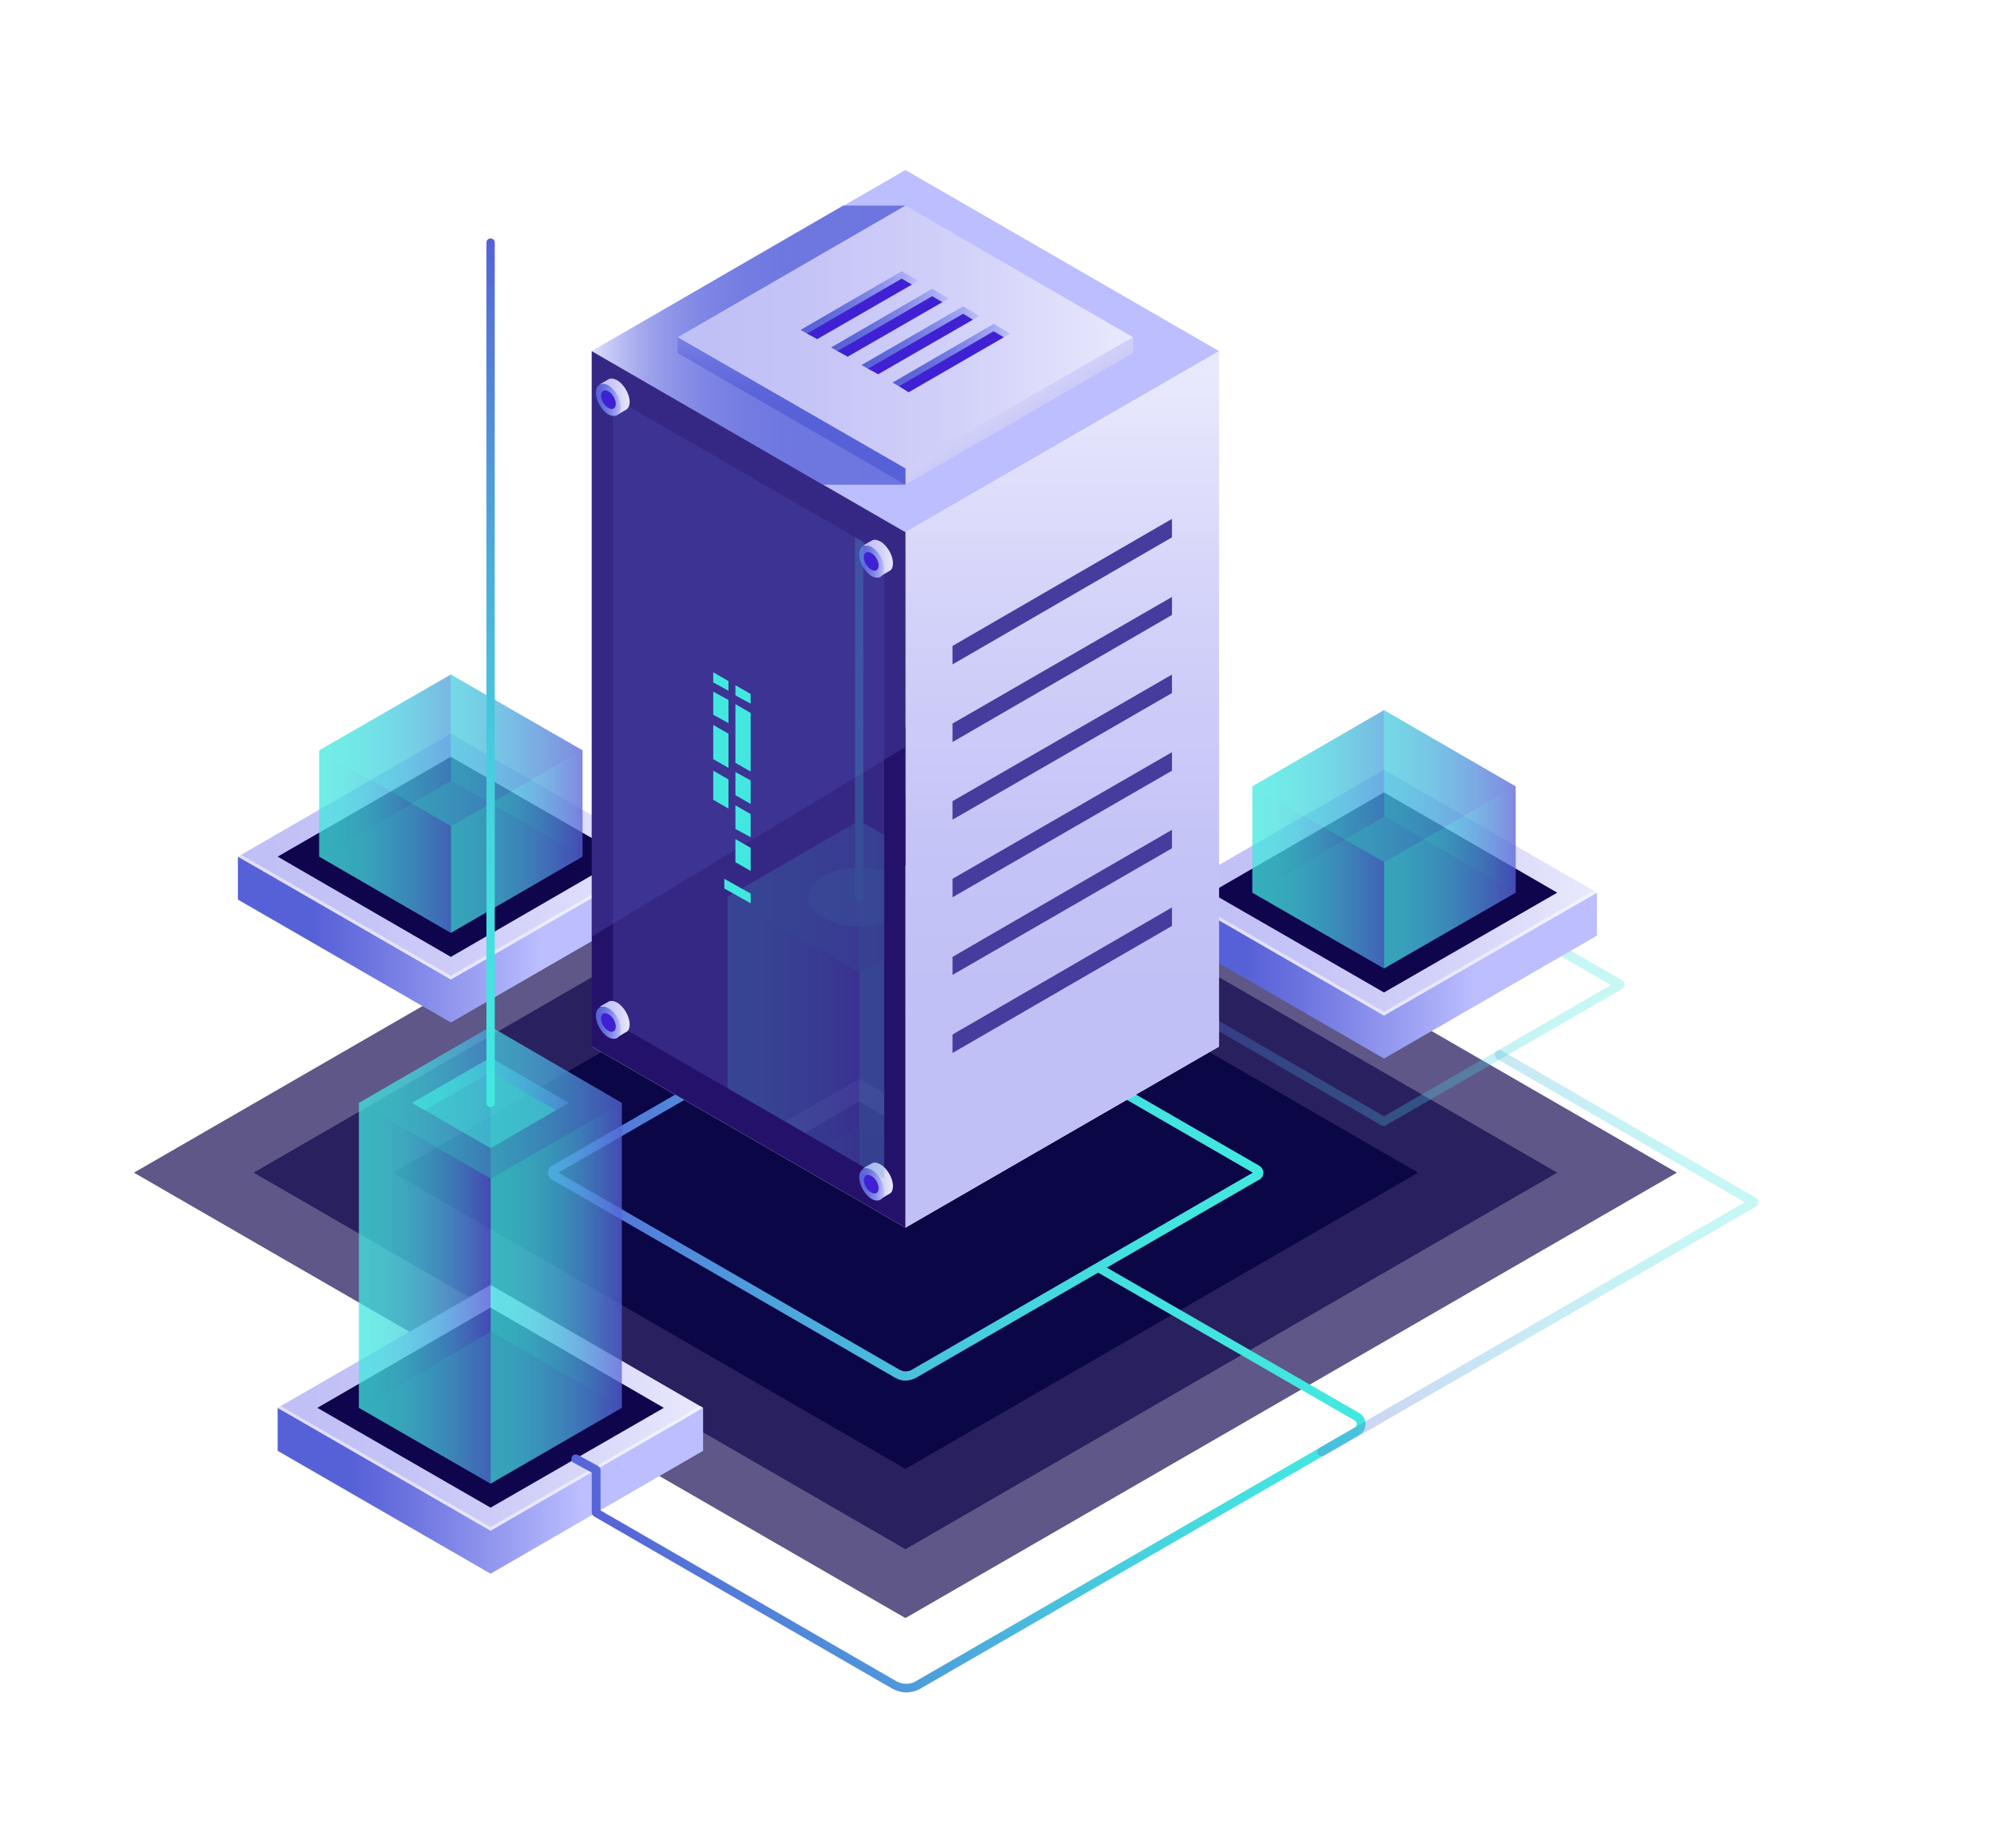 <?xml version="1.0" encoding="utf-8"?>
<!-- Generator: Adobe Illustrator 21.0.0, SVG Export Plug-In . SVG Version: 6.00 Build 0)  -->
<svg version="1.1" id="_x2014_лой_x5F_1" xmlns="http://www.w3.org/2000/svg" xmlns:xlink="http://www.w3.org/1999/xlink"
	 x="0px" y="0px" viewBox="0 0 432.3 400" style="enable-background:new 0 0 432.3 400;" xml:space="preserve">
<style type="text/css">
	.st0{display:none;fill:url(#SVGID_1_);}
	.st1{opacity:0.67;}
	.st2{fill:#0F054C;}
	.st3{opacity:0.9;}
	.st4{fill:#080344;}
	.st5{opacity:0.3;fill:url(#SVGID_2_);}
	.st6{fill:url(#SVGID_3_);}
	.st7{fill:url(#SVGID_4_);}
	.st8{opacity:0.5;fill:#FFFFFF;}
	.st9{opacity:0.5;fill:url(#SVGID_5_);}
	.st10{opacity:0.5;fill:url(#SVGID_6_);}
	.st11{opacity:0.5;fill:url(#SVGID_7_);}
	.st12{opacity:0.5;fill:url(#SVGID_8_);}
	.st13{opacity:0.5;fill:url(#SVGID_9_);}
	.st14{opacity:0.5;fill:url(#SVGID_10_);}
	.st15{fill:url(#SVGID_11_);}
	.st16{fill:url(#SVGID_12_);}
	.st17{opacity:0.5;fill:url(#SVGID_13_);}
	.st18{opacity:0.5;fill:url(#SVGID_14_);}
	.st19{opacity:0.5;fill:url(#SVGID_15_);}
	.st20{opacity:0.5;fill:url(#SVGID_16_);}
	.st21{opacity:0.5;fill:url(#SVGID_17_);}
	.st22{opacity:0.5;fill:url(#SVGID_18_);}
	.st23{fill:#BCBEFF;}
	.st24{fill:url(#SVGID_19_);}
	.st25{fill:#FFFFFF;}
	.st26{fill:url(#SVGID_20_);}
	.st27{fill:#24126A;}
	.st28{opacity:0.51;}
	.st29{fill:#453C9E;}
	.st30{filter:url(#Adobe_OpacityMaskFilter);}
	.st31{filter:url(#Adobe_OpacityMaskFilter_1_);}
	.st32{mask:url(#SVGID_21_);fill:url(#SVGID_22_);}
	.st33{opacity:0.78;fill:url(#SVGID_23_);}
	.st34{fill:url(#SVGID_24_);}
	.st35{fill:url(#SVGID_25_);}
	.st36{fill:url(#SVGID_26_);}
	.st37{fill:#3F21D3;}
	.st38{fill:url(#SVGID_27_);}
	.st39{fill:url(#SVGID_28_);}
	.st40{fill:url(#SVGID_29_);}
	.st41{fill:url(#SVGID_30_);}
	.st42{fill:url(#SVGID_31_);}
	.st43{fill:url(#SVGID_32_);}
	.st44{fill:url(#SVGID_33_);}
	.st45{fill:url(#SVGID_34_);}
	.st46{fill:url(#SVGID_35_);}
	.st47{fill:url(#SVGID_36_);}
	.st48{fill:url(#SVGID_37_);}
	.st49{fill:url(#SVGID_38_);}
	.st50{opacity:0.2;}
	.st51{clip-path:url(#SVGID_40_);}
	.st52{fill:url(#SVGID_41_);}
	.st53{fill:url(#SVGID_42_);}
	.st54{opacity:0.5;fill:url(#SVGID_43_);}
	.st55{opacity:0.5;fill:url(#SVGID_44_);}
	.st56{opacity:0.5;fill:url(#SVGID_45_);}
	.st57{opacity:0.5;fill:url(#SVGID_46_);}
	.st58{opacity:0.5;fill:url(#SVGID_47_);}
	.st59{opacity:0.5;fill:url(#SVGID_48_);}
	.st60{opacity:0.5;fill:url(#SVGID_49_);}
	.st61{filter:url(#Adobe_OpacityMaskFilter_2_);}
	.st62{filter:url(#Adobe_OpacityMaskFilter_3_);}
	.st63{mask:url(#SVGID_50_);fill:url(#SVGID_51_);}
	.st64{fill:url(#SVGID_52_);}
	.st65{fill:url(#SVGID_53_);}
	.st66{fill:url(#SVGID_54_);}
	.st67{opacity:0.5;fill:url(#SVGID_55_);}
	.st68{opacity:0.5;fill:url(#SVGID_56_);}
	.st69{opacity:0.5;fill:url(#SVGID_57_);}
	.st70{opacity:0.5;fill:url(#SVGID_58_);}
	.st71{opacity:0.5;fill:url(#SVGID_59_);}
	.st72{opacity:0.5;fill:url(#SVGID_60_);}
	.st73{opacity:0.5;fill:url(#SVGID_61_);}
	.st74{opacity:0.5;fill:url(#SVGID_62_);}
	.st75{filter:url(#Adobe_OpacityMaskFilter_4_);}
	.st76{filter:url(#Adobe_OpacityMaskFilter_5_);}
	.st77{mask:url(#SVGID_63_);fill:url(#SVGID_64_);}
	.st78{fill:url(#SVGID_65_);}
	.st79{fill:url(#SVGID_66_);}
	.st80{fill:#42E8E0;}
	.st81{opacity:0.3;fill:url(#SVGID_67_);}
</style>
<radialGradient id="SVGID_1_" cx="141.089" cy="136.003" r="256.788" fx="-101.073" fy="50.576" gradientUnits="userSpaceOnUse">
	<stop  offset="0" style="stop-color:#2B237C"/>
	<stop  offset="1" style="stop-color:#180D5B"/>
</radialGradient>
<rect x="0.1" y="0" class="st0" width="599.9" height="400"/>
<g class="st1">
	<polygon class="st2" points="196,350.2 29,253.8 196,157.4 363,253.8 	"/>
</g>
<g class="st1">
	<polygon class="st2" points="196,335.3 54.9,253.8 196,172.3 337.1,253.8 	"/>
</g>
<g class="st3">
	<polygon class="st4" points="196,317.9 85,253.8 196,189.7 307,253.8 	"/>
</g>
<g>
	<linearGradient id="SVGID_2_" gradientUnits="userSpaceOnUse" x1="247.454" y1="213.174" x2="351.74" y2="213.174">
		<stop  offset="0" style="stop-color:#5761D7"/>
		<stop  offset="7.257640e-02" style="stop-color:#5472D8"/>
		<stop  offset="0.279" style="stop-color:#4E9CDB"/>
		<stop  offset="0.48" style="stop-color:#49BDDD"/>
		<stop  offset="0.671" style="stop-color:#45D5DF"/>
		<stop  offset="0.849" style="stop-color:#43E3E0"/>
		<stop  offset="1" style="stop-color:#42E8E0"/>
	</linearGradient>
	<path class="st5" d="M299.6,243.7c-0.2,0-0.3,0-0.5-0.1L248,214c-0.3-0.2-0.5-0.5-0.5-0.9c0-0.4,0.2-0.7,0.5-0.9l51.1-29.5
		c0.3-0.2,0.7-0.2,1,0l51.1,29.5c0.3,0.2,0.5,0.5,0.5,0.9c0,0.4-0.2,0.7-0.5,0.9l-51.1,29.5C299.9,243.7,299.8,243.7,299.6,243.7z
		 M250.5,213.2l49.1,28.4l49.1-28.4l-49.1-28.4L250.5,213.2z"/>
	<linearGradient id="SVGID_3_" gradientUnits="userSpaceOnUse" x1="253.523" y1="211.124" x2="319.185" y2="211.124">
		<stop  offset="0.247" style="stop-color:#5761D7"/>
		<stop  offset="0.436" style="stop-color:#6C74DF"/>
		<stop  offset="0.825" style="stop-color:#A2A6F5"/>
		<stop  offset="1" style="stop-color:#BCBEFF"/>
	</linearGradient>
	<polygon class="st6" points="345.7,202.5 345.7,193.2 299.6,218.6 253.5,193.2 253.5,202.5 299.6,229.1 	"/>
	<linearGradient id="SVGID_4_" gradientUnits="userSpaceOnUse" x1="253.523" y1="193.174" x2="345.671" y2="193.174">
		<stop  offset="0" style="stop-color:#C0BFF6"/>
		<stop  offset="0.294" style="stop-color:#C5C4F7"/>
		<stop  offset="0.64" style="stop-color:#D3D2F9"/>
		<stop  offset="1" style="stop-color:#E9E9FD"/>
	</linearGradient>
	<polygon class="st7" points="299.6,219.8 253.5,193.2 299.6,166.6 345.7,193.2 	"/>
	<polygon class="st8" points="299.6,219 254.2,192.8 253.5,193.2 299.6,219.8 345.7,193.2 345,192.8 	"/>
	<polygon class="st2" points="299.6,214.8 262.1,193.2 299.6,171.5 337.1,193.2 	"/>
	<g>
		<linearGradient id="SVGID_5_" gradientUnits="userSpaceOnUse" x1="271.113" y1="193.175" x2="328.081" y2="193.175">
			<stop  offset="0" style="stop-color:#42E8E0"/>
			<stop  offset="0.151" style="stop-color:#43E3E0"/>
			<stop  offset="0.329" style="stop-color:#45D5DF"/>
			<stop  offset="0.52" style="stop-color:#49BDDD"/>
			<stop  offset="0.721" style="stop-color:#4E9CDB"/>
			<stop  offset="0.927" style="stop-color:#5472D8"/>
			<stop  offset="1" style="stop-color:#5761D7"/>
		</linearGradient>
		<polygon class="st9" points="299.6,209.6 271.1,193.2 299.6,176.7 328.1,193.2 		"/>
		<g>
			<linearGradient id="SVGID_6_" gradientUnits="userSpaceOnUse" x1="299.597" y1="173.449" x2="328.081" y2="173.449">
				<stop  offset="0" style="stop-color:#42E8E0"/>
				<stop  offset="0.151" style="stop-color:#43E3E0"/>
				<stop  offset="0.329" style="stop-color:#45D5DF"/>
				<stop  offset="0.52" style="stop-color:#49BDDD"/>
				<stop  offset="0.721" style="stop-color:#4E9CDB"/>
				<stop  offset="0.927" style="stop-color:#5472D8"/>
				<stop  offset="1" style="stop-color:#5761D7"/>
			</linearGradient>
			<polygon class="st10" points="299.6,153.7 328.1,170.2 328.1,193.2 299.6,176.7 			"/>
			<linearGradient id="SVGID_7_" gradientUnits="userSpaceOnUse" x1="271.113" y1="173.449" x2="299.598" y2="173.449">
				<stop  offset="0" style="stop-color:#42E8E0"/>
				<stop  offset="0.151" style="stop-color:#43E3E0"/>
				<stop  offset="0.329" style="stop-color:#45D5DF"/>
				<stop  offset="0.52" style="stop-color:#49BDDD"/>
				<stop  offset="0.721" style="stop-color:#4E9CDB"/>
				<stop  offset="0.927" style="stop-color:#5472D8"/>
				<stop  offset="1" style="stop-color:#5761D7"/>
			</linearGradient>
			<polygon class="st11" points="299.6,176.7 271.1,193.2 271.1,170.2 299.6,153.7 			"/>
			<linearGradient id="SVGID_8_" gradientUnits="userSpaceOnUse" x1="271.113" y1="170.168" x2="328.081" y2="170.168">
				<stop  offset="0" style="stop-color:#42E8E0"/>
				<stop  offset="0.151" style="stop-color:#43E3E0"/>
				<stop  offset="0.329" style="stop-color:#45D5DF"/>
				<stop  offset="0.52" style="stop-color:#49BDDD"/>
				<stop  offset="0.721" style="stop-color:#4E9CDB"/>
				<stop  offset="0.927" style="stop-color:#5472D8"/>
				<stop  offset="1" style="stop-color:#5761D7"/>
			</linearGradient>
			<polygon class="st12" points="299.6,186.6 271.1,170.2 299.6,153.7 328.1,170.2 			"/>
			<linearGradient id="SVGID_9_" gradientUnits="userSpaceOnUse" x1="299.598" y1="189.894" x2="328.081" y2="189.894">
				<stop  offset="0" style="stop-color:#42E8E0"/>
				<stop  offset="0.151" style="stop-color:#43E3E0"/>
				<stop  offset="0.329" style="stop-color:#45D5DF"/>
				<stop  offset="0.52" style="stop-color:#49BDDD"/>
				<stop  offset="0.721" style="stop-color:#4E9CDB"/>
				<stop  offset="0.927" style="stop-color:#5472D8"/>
				<stop  offset="1" style="stop-color:#5761D7"/>
			</linearGradient>
			<polygon class="st13" points="299.6,186.6 299.6,209.6 328.1,193.2 328.1,170.2 			"/>
		</g>
		<linearGradient id="SVGID_10_" gradientUnits="userSpaceOnUse" x1="271.113" y1="189.894" x2="299.598" y2="189.894">
			<stop  offset="0" style="stop-color:#42E8E0"/>
			<stop  offset="0.151" style="stop-color:#43E3E0"/>
			<stop  offset="0.329" style="stop-color:#45D5DF"/>
			<stop  offset="0.52" style="stop-color:#49BDDD"/>
			<stop  offset="0.721" style="stop-color:#4E9CDB"/>
			<stop  offset="0.927" style="stop-color:#5472D8"/>
			<stop  offset="1" style="stop-color:#5761D7"/>
		</linearGradient>
		<polygon class="st14" points="271.1,170.2 271.1,193.2 299.6,209.6 299.6,186.6 		"/>
	</g>
</g>
<g>
	<linearGradient id="SVGID_11_" gradientUnits="userSpaceOnUse" x1="51.506" y1="203.357" x2="117.168" y2="203.357">
		<stop  offset="0.247" style="stop-color:#5761D7"/>
		<stop  offset="0.436" style="stop-color:#6C74DF"/>
		<stop  offset="0.825" style="stop-color:#A2A6F5"/>
		<stop  offset="1" style="stop-color:#BCBEFF"/>
	</linearGradient>
	<polygon class="st15" points="143.7,194.7 143.7,185.4 97.6,210.8 51.5,185.4 51.5,194.7 97.6,221.3 	"/>
	<linearGradient id="SVGID_12_" gradientUnits="userSpaceOnUse" x1="51.506" y1="185.408" x2="143.654" y2="185.408">
		<stop  offset="0" style="stop-color:#C0BFF6"/>
		<stop  offset="0.294" style="stop-color:#C5C4F7"/>
		<stop  offset="0.64" style="stop-color:#D3D2F9"/>
		<stop  offset="1" style="stop-color:#E9E9FD"/>
	</linearGradient>
	<polygon class="st16" points="97.6,212 51.5,185.4 97.6,158.8 143.7,185.4 	"/>
	<polygon class="st8" points="97.6,211.2 52.2,185 51.5,185.4 97.6,212 143.7,185.4 143,185 	"/>
	<polygon class="st2" points="97.6,207.1 60.1,185.4 97.6,163.8 135.1,185.4 	"/>
	<g>
		<linearGradient id="SVGID_13_" gradientUnits="userSpaceOnUse" x1="69.097" y1="185.408" x2="126.064" y2="185.408">
			<stop  offset="0" style="stop-color:#42E8E0"/>
			<stop  offset="0.151" style="stop-color:#43E3E0"/>
			<stop  offset="0.329" style="stop-color:#45D5DF"/>
			<stop  offset="0.52" style="stop-color:#49BDDD"/>
			<stop  offset="0.721" style="stop-color:#4E9CDB"/>
			<stop  offset="0.927" style="stop-color:#5472D8"/>
			<stop  offset="1" style="stop-color:#5761D7"/>
		</linearGradient>
		<polygon class="st17" points="97.6,201.9 69.1,185.4 97.6,169 126.1,185.4 		"/>
		<g>
			<linearGradient id="SVGID_14_" gradientUnits="userSpaceOnUse" x1="97.58" y1="165.683" x2="126.064" y2="165.683">
				<stop  offset="0" style="stop-color:#42E8E0"/>
				<stop  offset="0.151" style="stop-color:#43E3E0"/>
				<stop  offset="0.329" style="stop-color:#45D5DF"/>
				<stop  offset="0.52" style="stop-color:#49BDDD"/>
				<stop  offset="0.721" style="stop-color:#4E9CDB"/>
				<stop  offset="0.927" style="stop-color:#5472D8"/>
				<stop  offset="1" style="stop-color:#5761D7"/>
			</linearGradient>
			<polygon class="st18" points="97.6,146 126.1,162.4 126.1,185.4 97.6,169 			"/>
			<linearGradient id="SVGID_15_" gradientUnits="userSpaceOnUse" x1="69.097" y1="165.682" x2="97.581" y2="165.682">
				<stop  offset="0" style="stop-color:#42E8E0"/>
				<stop  offset="0.151" style="stop-color:#43E3E0"/>
				<stop  offset="0.329" style="stop-color:#45D5DF"/>
				<stop  offset="0.52" style="stop-color:#49BDDD"/>
				<stop  offset="0.721" style="stop-color:#4E9CDB"/>
				<stop  offset="0.927" style="stop-color:#5472D8"/>
				<stop  offset="1" style="stop-color:#5761D7"/>
			</linearGradient>
			<polygon class="st19" points="97.6,169 69.1,185.4 69.1,162.4 97.6,146 			"/>
			<linearGradient id="SVGID_16_" gradientUnits="userSpaceOnUse" x1="69.097" y1="162.402" x2="126.064" y2="162.402">
				<stop  offset="0" style="stop-color:#42E8E0"/>
				<stop  offset="0.151" style="stop-color:#43E3E0"/>
				<stop  offset="0.329" style="stop-color:#45D5DF"/>
				<stop  offset="0.52" style="stop-color:#49BDDD"/>
				<stop  offset="0.721" style="stop-color:#4E9CDB"/>
				<stop  offset="0.927" style="stop-color:#5472D8"/>
				<stop  offset="1" style="stop-color:#5761D7"/>
			</linearGradient>
			<polygon class="st20" points="97.6,178.8 69.1,162.4 97.6,146 126.1,162.4 			"/>
			<linearGradient id="SVGID_17_" gradientUnits="userSpaceOnUse" x1="97.581" y1="182.128" x2="126.064" y2="182.128">
				<stop  offset="0" style="stop-color:#42E8E0"/>
				<stop  offset="0.151" style="stop-color:#43E3E0"/>
				<stop  offset="0.329" style="stop-color:#45D5DF"/>
				<stop  offset="0.52" style="stop-color:#49BDDD"/>
				<stop  offset="0.721" style="stop-color:#4E9CDB"/>
				<stop  offset="0.927" style="stop-color:#5472D8"/>
				<stop  offset="1" style="stop-color:#5761D7"/>
			</linearGradient>
			<polygon class="st21" points="97.6,178.8 97.6,201.9 126.1,185.4 126.1,162.4 			"/>
		</g>
		<linearGradient id="SVGID_18_" gradientUnits="userSpaceOnUse" x1="69.097" y1="182.127" x2="97.581" y2="182.127">
			<stop  offset="0" style="stop-color:#42E8E0"/>
			<stop  offset="0.151" style="stop-color:#43E3E0"/>
			<stop  offset="0.329" style="stop-color:#45D5DF"/>
			<stop  offset="0.52" style="stop-color:#49BDDD"/>
			<stop  offset="0.721" style="stop-color:#4E9CDB"/>
			<stop  offset="0.927" style="stop-color:#5472D8"/>
			<stop  offset="1" style="stop-color:#5761D7"/>
		</linearGradient>
		<polygon class="st22" points="69.1,162.4 69.1,185.4 97.6,201.9 97.6,178.8 		"/>
	</g>
</g>
<g>
	<polygon class="st23" points="196,115.2 128.1,76 196,36.8 263.9,76 	"/>
	<linearGradient id="SVGID_19_" gradientUnits="userSpaceOnUse" x1="118.595" y1="253.821" x2="273.361" y2="253.821">
		<stop  offset="0" style="stop-color:#5761D7"/>
		<stop  offset="7.257640e-02" style="stop-color:#5472D8"/>
		<stop  offset="0.279" style="stop-color:#4E9CDB"/>
		<stop  offset="0.48" style="stop-color:#49BDDD"/>
		<stop  offset="0.671" style="stop-color:#45D5DF"/>
		<stop  offset="0.849" style="stop-color:#43E3E0"/>
		<stop  offset="1" style="stop-color:#42E8E0"/>
	</linearGradient>
	<path class="st24" d="M196,298.8c-0.8,0-1.5-0.2-2.2-0.6l-74.3-42.9c-0.5-0.3-0.9-0.9-0.9-1.5c0-0.6,0.3-1.2,0.9-1.5l74.3-42.9
		c1.3-0.8,3.1-0.8,4.5,0l74.3,42.9c0.5,0.3,0.9,0.9,0.9,1.5c0,0.6-0.3,1.2-0.9,1.5l-74.3,42.9C197.5,298.6,196.8,298.8,196,298.8z
		 M120.9,253.8l73.9,42.7c0.8,0.4,1.7,0.4,2.5,0l73.9-42.7l-73.9-42.7c-0.7-0.4-1.7-0.4-2.5,0L120.9,253.8z"/>
	<polygon class="st25" points="196,265.7 128.1,226.5 196,187.3 263.9,226.5 	"/>
	<linearGradient id="SVGID_20_" gradientUnits="userSpaceOnUse" x1="229.934" y1="223.309" x2="229.934" y2="79.993">
		<stop  offset="0" style="stop-color:#C0BFF6"/>
		<stop  offset="0.294" style="stop-color:#C5C4F7"/>
		<stop  offset="0.64" style="stop-color:#D3D2F9"/>
		<stop  offset="1" style="stop-color:#E9E9FD"/>
	</linearGradient>
	<polygon class="st26" points="263.9,76 263.9,226.5 196,265.7 196,115.2 	"/>
	<polygon class="st27" points="128.1,76 128.1,226.5 196,265.7 196,115.2 	"/>
	<g class="st28">
		<polygon class="st29" points="132.7,86 132.7,221.2 191.4,255.1 191.4,119.9 		"/>
	</g>
	<polygon class="st29" points="253.7,112.3 253.7,116.3 206.2,143.8 206.2,139.8 	"/>
	<polygon class="st29" points="253.7,129.2 253.7,133.1 206.2,160.6 206.2,156.6 	"/>
	<polygon class="st29" points="253.7,146 253.7,150 206.2,177.4 206.2,173.4 	"/>
	<polygon class="st29" points="253.7,162.8 253.7,166.8 206.2,194.2 206.2,190.2 	"/>
	<polygon class="st29" points="253.7,179.6 253.7,183.6 206.2,211 206.2,207.1 	"/>
	<polygon class="st29" points="253.7,196.4 253.7,200.4 206.2,227.9 206.2,223.9 	"/>
	<defs>
		<filter id="Adobe_OpacityMaskFilter" filterUnits="userSpaceOnUse" x="128.1" y="44.5" width="67.9" height="60.4">
			<feFlood  style="flood-color:white;flood-opacity:1" result="back"/>
			<feBlend  in="SourceGraphic" in2="back" mode="normal"/>
		</filter>
	</defs>
	<mask maskUnits="userSpaceOnUse" x="128.1" y="44.5" width="67.9" height="60.4" id="SVGID_21_">
		<g class="st30">
			<defs>
				<filter id="Adobe_OpacityMaskFilter_1_" filterUnits="userSpaceOnUse" x="128.1" y="44.5" width="67.9" height="60.4">
					<feFlood  style="flood-color:white;flood-opacity:1" result="back"/>
					<feBlend  in="SourceGraphic" in2="back" mode="normal"/>
				</filter>
			</defs>
			<mask maskUnits="userSpaceOnUse" x="128.1" y="44.5" width="67.9" height="60.4" id="SVGID_21_">
				<g class="st31">
				</g>
			</mask>
			<linearGradient id="SVGID_22_" gradientUnits="userSpaceOnUse" x1="128.065" y1="74.695" x2="195.978" y2="74.695">
				<stop  offset="0" style="stop-color:#000000"/>
				<stop  offset="4.693538e-02" style="stop-color:#2F2F2F"/>
				<stop  offset="9.814870e-02" style="stop-color:#5A5A5A"/>
				<stop  offset="0.155" style="stop-color:#828282"/>
				<stop  offset="0.216" style="stop-color:#A4A4A4"/>
				<stop  offset="0.283" style="stop-color:#C0C0C0"/>
				<stop  offset="0.357" style="stop-color:#D7D7D7"/>
				<stop  offset="0.442" style="stop-color:#E9E9E9"/>
				<stop  offset="0.544" style="stop-color:#F6F6F6"/>
				<stop  offset="0.681" style="stop-color:#FDFDFD"/>
				<stop  offset="1" style="stop-color:#FFFFFF"/>
			</linearGradient>
			<polygon class="st32" points="196,104.9 178.1,104.9 128.1,76 182.5,44.5 196,44.5 			"/>
		</g>
	</mask>
	<linearGradient id="SVGID_23_" gradientUnits="userSpaceOnUse" x1="128.065" y1="74.695" x2="195.978" y2="74.695">
		<stop  offset="0" style="stop-color:#E9E9FD"/>
		<stop  offset="3.739363e-02" style="stop-color:#D3D5F7"/>
		<stop  offset="0.106" style="stop-color:#B2B6EF"/>
		<stop  offset="0.182" style="stop-color:#969BE7"/>
		<stop  offset="0.266" style="stop-color:#7F86E1"/>
		<stop  offset="0.363" style="stop-color:#6D75DD"/>
		<stop  offset="0.48" style="stop-color:#606AD9"/>
		<stop  offset="0.636" style="stop-color:#5963D8"/>
		<stop  offset="1" style="stop-color:#5761D7"/>
	</linearGradient>
	<polygon class="st33" points="196,104.9 178.1,104.9 128.1,76 182.5,44.5 196,44.5 	"/>
	<g>
		<linearGradient id="SVGID_24_" gradientUnits="userSpaceOnUse" x1="146.702" y1="72.965" x2="245.254" y2="72.965">
			<stop  offset="0" style="stop-color:#C0BFF6"/>
			<stop  offset="0.294" style="stop-color:#C5C4F7"/>
			<stop  offset="0.64" style="stop-color:#D3D2F9"/>
			<stop  offset="1" style="stop-color:#E9E9FD"/>
		</linearGradient>
		<polygon class="st34" points="196,101.4 146.7,73 196,44.5 245.3,73 		"/>
		<linearGradient id="SVGID_25_" gradientUnits="userSpaceOnUse" x1="226.976" y1="100.025" x2="214.996" y2="79.107">
			<stop  offset="0" style="stop-color:#C0BFF6"/>
			<stop  offset="0.294" style="stop-color:#C5C4F7"/>
			<stop  offset="0.64" style="stop-color:#D3D2F9"/>
			<stop  offset="1" style="stop-color:#E9E9FD"/>
		</linearGradient>
		<polygon class="st35" points="245.3,73 245.3,76.4 196,104.9 196,101.4 		"/>
		<linearGradient id="SVGID_26_" gradientUnits="userSpaceOnUse" x1="171.34" y1="90.1" x2="171.34" y2="58.19">
			<stop  offset="0" style="stop-color:#5761D7"/>
			<stop  offset="0.178" style="stop-color:#5C66D9"/>
			<stop  offset="0.388" style="stop-color:#6A73DF"/>
			<stop  offset="0.613" style="stop-color:#8289E8"/>
			<stop  offset="0.849" style="stop-color:#A3A7F5"/>
			<stop  offset="1" style="stop-color:#BCBEFF"/>
		</linearGradient>
		<polygon class="st36" points="146.7,73 146.7,76.4 196,104.9 196,101.4 		"/>
	</g>
	<g>
		<g>
			<polygon class="st37" points="176.9,73.4 174.7,72.2 174.9,71.1 195.1,59.4 197.9,60.7 197.4,61.6 			"/>
			<linearGradient id="SVGID_27_" gradientUnits="userSpaceOnUse" x1="173.282" y1="65.424" x2="198.801" y2="65.424">
				<stop  offset="0" style="stop-color:#5761D7"/>
				<stop  offset="0.178" style="stop-color:#5C66D9"/>
				<stop  offset="0.388" style="stop-color:#6A73DF"/>
				<stop  offset="0.613" style="stop-color:#8289E8"/>
				<stop  offset="0.849" style="stop-color:#A3A7F5"/>
				<stop  offset="1" style="stop-color:#BCBEFF"/>
			</linearGradient>
			<polygon class="st38" points="195.2,60.3 197.4,61.6 198.8,60.8 195.2,58.7 173.3,71.4 174.7,72.2 			"/>
		</g>
		<g>
			<polygon class="st37" points="183.5,77.2 181.3,76 181.5,74.9 201.7,63.2 204.5,64.5 204,65.4 			"/>
			<linearGradient id="SVGID_28_" gradientUnits="userSpaceOnUse" x1="179.906" y1="69.237" x2="205.425" y2="69.237">
				<stop  offset="0" style="stop-color:#5761D7"/>
				<stop  offset="0.178" style="stop-color:#5C66D9"/>
				<stop  offset="0.388" style="stop-color:#6A73DF"/>
				<stop  offset="0.613" style="stop-color:#8289E8"/>
				<stop  offset="0.849" style="stop-color:#A3A7F5"/>
				<stop  offset="1" style="stop-color:#BCBEFF"/>
			</linearGradient>
			<polygon class="st39" points="201.8,64.1 204,65.4 205.4,64.6 201.8,62.5 179.9,75.2 181.3,76 			"/>
		</g>
		<g>
			<polygon class="st37" points="190.1,81 187.9,79.8 188.1,78.8 208.4,67 211.2,68.3 210.6,69.2 			"/>
			<linearGradient id="SVGID_29_" gradientUnits="userSpaceOnUse" x1="186.53" y1="73.049" x2="212.05" y2="73.049">
				<stop  offset="0" style="stop-color:#5761D7"/>
				<stop  offset="0.178" style="stop-color:#5C66D9"/>
				<stop  offset="0.388" style="stop-color:#6A73DF"/>
				<stop  offset="0.613" style="stop-color:#8289E8"/>
				<stop  offset="0.849" style="stop-color:#A3A7F5"/>
				<stop  offset="1" style="stop-color:#BCBEFF"/>
			</linearGradient>
			<polygon class="st40" points="208.5,67.9 210.6,69.2 212,68.4 208.5,66.3 186.5,79 187.9,79.8 			"/>
		</g>
		<g>
			<polygon class="st37" points="196.7,84.9 194.6,83.6 194.7,82.6 215,70.8 217.8,72.1 217.3,73 			"/>
			<linearGradient id="SVGID_30_" gradientUnits="userSpaceOnUse" x1="193.154" y1="76.862" x2="218.674" y2="76.862">
				<stop  offset="0" style="stop-color:#5761D7"/>
				<stop  offset="0.178" style="stop-color:#5C66D9"/>
				<stop  offset="0.388" style="stop-color:#6A73DF"/>
				<stop  offset="0.613" style="stop-color:#8289E8"/>
				<stop  offset="0.849" style="stop-color:#A3A7F5"/>
				<stop  offset="1" style="stop-color:#BCBEFF"/>
			</linearGradient>
			<polygon class="st41" points="215.1,71.7 217.3,73 218.7,72.2 215.1,70.1 193.2,82.8 194.6,83.6 			"/>
		</g>
	</g>
	<g class="st28">
		<polygon class="st29" points="128.1,202.7 196,161.7 196,115.2 128.1,76 		"/>
	</g>
	<g>
		<linearGradient id="SVGID_31_" gradientUnits="userSpaceOnUse" x1="186.753" y1="120.847" x2="193.288" y2="120.847">
			<stop  offset="0" style="stop-color:#C0BFF6"/>
			<stop  offset="0.294" style="stop-color:#C5C4F7"/>
			<stop  offset="0.64" style="stop-color:#D3D2F9"/>
			<stop  offset="1" style="stop-color:#E9E9FD"/>
		</linearGradient>
		<path class="st42" d="M193.3,121.9c0-1.7-1.2-3.8-2.7-4.7c-0.8-0.4-1.4-0.5-1.9-0.2l0,0l-1.9,1.1l1.2,0c0,0.2-0.1,0.4-0.1,0.6
			c0,1.7,1.2,3.8,2.7,4.7c0.2,0.1,0.4,0.2,0.6,0.3l-0.6,1l1.9-1.1l0,0C193,123.4,193.3,122.8,193.3,121.9z"/>
		<linearGradient id="SVGID_32_" gradientUnits="userSpaceOnUse" x1="185.958" y1="121.513" x2="191.362" y2="121.513">
			<stop  offset="0" style="stop-color:#5761D7"/>
			<stop  offset="0.178" style="stop-color:#5C66D9"/>
			<stop  offset="0.388" style="stop-color:#6A73DF"/>
			<stop  offset="0.613" style="stop-color:#8289E8"/>
			<stop  offset="0.849" style="stop-color:#A3A7F5"/>
			<stop  offset="1" style="stop-color:#BCBEFF"/>
		</linearGradient>
		<path class="st43" d="M191.4,123.1c0,1.7-1.2,2.4-2.7,1.6c-1.5-0.9-2.7-3-2.7-4.7c0-1.7,1.2-2.4,2.7-1.6
			C190.2,119.3,191.4,121.3,191.4,123.1z"/>
		<path class="st37" d="M190.2,122.4c0,1-0.7,1.4-1.6,0.9c-0.9-0.5-1.6-1.7-1.6-2.7c0-1,0.7-1.4,1.6-0.9
			C189.5,120.2,190.2,121.4,190.2,122.4z"/>
	</g>
	<g>
		<linearGradient id="SVGID_33_" gradientUnits="userSpaceOnUse" x1="129.796" y1="85.851" x2="136.331" y2="85.851">
			<stop  offset="0" style="stop-color:#C0BFF6"/>
			<stop  offset="0.294" style="stop-color:#C5C4F7"/>
			<stop  offset="0.64" style="stop-color:#D3D2F9"/>
			<stop  offset="1" style="stop-color:#E9E9FD"/>
		</linearGradient>
		<path class="st44" d="M136.3,87c0-1.7-1.2-3.8-2.7-4.7c-0.8-0.4-1.4-0.5-1.9-0.2l0,0l-1.9,1.1l1.2,0c0,0.2-0.1,0.4-0.1,0.6
			c0,1.7,1.2,3.8,2.7,4.7c0.2,0.1,0.4,0.2,0.6,0.3l-0.6,1l1.9-1.1l0,0C136,88.4,136.3,87.8,136.3,87z"/>
		<linearGradient id="SVGID_34_" gradientUnits="userSpaceOnUse" x1="129.001" y1="86.517" x2="134.405" y2="86.517">
			<stop  offset="0" style="stop-color:#5761D7"/>
			<stop  offset="0.178" style="stop-color:#5C66D9"/>
			<stop  offset="0.388" style="stop-color:#6A73DF"/>
			<stop  offset="0.613" style="stop-color:#8289E8"/>
			<stop  offset="0.849" style="stop-color:#A3A7F5"/>
			<stop  offset="1" style="stop-color:#BCBEFF"/>
		</linearGradient>
		<path class="st45" d="M134.4,88.1c0,1.7-1.2,2.4-2.7,1.6c-1.5-0.9-2.7-3-2.7-4.7c0-1.7,1.2-2.4,2.7-1.6
			C133.2,84.3,134.4,86.4,134.4,88.1z"/>
		<path class="st37" d="M133.3,87.4c0,1-0.7,1.4-1.6,0.9c-0.9-0.5-1.6-1.7-1.6-2.7c0-1,0.7-1.4,1.6-0.9
			C132.6,85.2,133.3,86.4,133.3,87.4z"/>
	</g>
	<g>
		<linearGradient id="SVGID_35_" gradientUnits="userSpaceOnUse" x1="186.753" y1="255.637" x2="193.288" y2="255.637">
			<stop  offset="0" style="stop-color:#C0BFF6"/>
			<stop  offset="0.294" style="stop-color:#C5C4F7"/>
			<stop  offset="0.64" style="stop-color:#D3D2F9"/>
			<stop  offset="1" style="stop-color:#E9E9FD"/>
		</linearGradient>
		<path class="st46" d="M193.3,256.7c0-1.7-1.2-3.8-2.7-4.7c-0.8-0.4-1.4-0.5-1.9-0.2l0,0l-1.9,1.1l1.2,0c0,0.2-0.1,0.4-0.1,0.6
			c0,1.7,1.2,3.8,2.7,4.7c0.2,0.1,0.4,0.2,0.6,0.3l-0.6,1l1.9-1.1l0,0C193,258.2,193.3,257.6,193.3,256.7z"/>
		<linearGradient id="SVGID_36_" gradientUnits="userSpaceOnUse" x1="185.958" y1="256.303" x2="191.362" y2="256.303">
			<stop  offset="0" style="stop-color:#5761D7"/>
			<stop  offset="0.178" style="stop-color:#5C66D9"/>
			<stop  offset="0.388" style="stop-color:#6A73DF"/>
			<stop  offset="0.613" style="stop-color:#8289E8"/>
			<stop  offset="0.849" style="stop-color:#A3A7F5"/>
			<stop  offset="1" style="stop-color:#BCBEFF"/>
		</linearGradient>
		<path class="st47" d="M191.4,257.9c0,1.7-1.2,2.4-2.7,1.6c-1.5-0.9-2.7-3-2.7-4.7c0-1.7,1.2-2.4,2.7-1.6
			C190.2,254,191.4,256.1,191.4,257.9z"/>
		<path class="st37" d="M190.2,257.2c0,1-0.7,1.4-1.6,0.9c-0.9-0.5-1.6-1.7-1.6-2.7s0.7-1.4,1.6-0.9
			C189.5,255,190.2,256.2,190.2,257.2z"/>
	</g>
	<g>
		<linearGradient id="SVGID_37_" gradientUnits="userSpaceOnUse" x1="129.796" y1="220.641" x2="136.331" y2="220.641">
			<stop  offset="0" style="stop-color:#C0BFF6"/>
			<stop  offset="0.294" style="stop-color:#C5C4F7"/>
			<stop  offset="0.64" style="stop-color:#D3D2F9"/>
			<stop  offset="1" style="stop-color:#E9E9FD"/>
		</linearGradient>
		<path class="st48" d="M136.3,221.7c0-1.7-1.2-3.8-2.7-4.7c-0.8-0.4-1.4-0.5-1.9-0.2l0,0l-1.9,1.1l1.2,0c0,0.2-0.1,0.4-0.1,0.6
			c0,1.7,1.2,3.8,2.7,4.7c0.2,0.1,0.4,0.2,0.6,0.3l-0.6,1l1.9-1.1l0,0C136,223.2,136.3,222.6,136.3,221.7z"/>
		<linearGradient id="SVGID_38_" gradientUnits="userSpaceOnUse" x1="129.001" y1="221.307" x2="134.405" y2="221.307">
			<stop  offset="0" style="stop-color:#5761D7"/>
			<stop  offset="0.178" style="stop-color:#5C66D9"/>
			<stop  offset="0.388" style="stop-color:#6A73DF"/>
			<stop  offset="0.613" style="stop-color:#8289E8"/>
			<stop  offset="0.849" style="stop-color:#A3A7F5"/>
			<stop  offset="1" style="stop-color:#BCBEFF"/>
		</linearGradient>
		<path class="st49" d="M134.4,222.9c0,1.7-1.2,2.4-2.7,1.6c-1.5-0.9-2.7-3-2.7-4.7c0-1.7,1.2-2.4,2.7-1.6
			C133.2,219,134.4,221.1,134.4,222.9z"/>
		<path class="st37" d="M133.3,222.2c0,1-0.7,1.4-1.6,0.9c-0.9-0.5-1.6-1.7-1.6-2.7s0.7-1.4,1.6-0.9
			C132.6,220,133.3,221.2,133.3,222.2z"/>
	</g>
</g>
<g class="st50">
	<defs>
		<polygon id="SVGID_39_" class="st50" points="132.7,86 132.7,221.2 191.4,255.1 191.4,119.9 		"/>
	</defs>
	<clipPath id="SVGID_40_">
		<use xlink:href="#SVGID_39_"  style="overflow:visible;"/>
	</clipPath>
	<g class="st51">
		<linearGradient id="SVGID_41_" gradientUnits="userSpaceOnUse" x1="139.884" y1="278.026" x2="205.546" y2="278.026">
			<stop  offset="0.247" style="stop-color:#5761D7"/>
			<stop  offset="0.436" style="stop-color:#6C74DF"/>
			<stop  offset="0.825" style="stop-color:#A2A6F5"/>
			<stop  offset="1" style="stop-color:#BCBEFF"/>
		</linearGradient>
		<polygon class="st52" points="232,269.4 232,260.1 186,285.5 139.9,260.1 139.9,269.4 186,296 		"/>
		<linearGradient id="SVGID_42_" gradientUnits="userSpaceOnUse" x1="139.884" y1="260.077" x2="232.032" y2="260.077">
			<stop  offset="0" style="stop-color:#C0BFF6"/>
			<stop  offset="0.294" style="stop-color:#C5C4F7"/>
			<stop  offset="0.64" style="stop-color:#D3D2F9"/>
			<stop  offset="1" style="stop-color:#E9E9FD"/>
		</linearGradient>
		<polygon class="st53" points="186,286.7 139.9,260.1 186,233.5 232,260.1 		"/>
		<polygon class="st8" points="186,285.9 140.5,259.7 139.9,260.1 186,286.7 232,260.1 231.4,259.7 		"/>
		<polygon class="st2" points="186,281.7 148.5,260.1 186,238.4 223.5,260.1 		"/>
		<g>
			<linearGradient id="SVGID_43_" gradientUnits="userSpaceOnUse" x1="157.474" y1="260.077" x2="214.442" y2="260.077">
				<stop  offset="0" style="stop-color:#42E8E0"/>
				<stop  offset="0.151" style="stop-color:#43E3E0"/>
				<stop  offset="0.329" style="stop-color:#45D5DF"/>
				<stop  offset="0.52" style="stop-color:#49BDDD"/>
				<stop  offset="0.721" style="stop-color:#4E9CDB"/>
				<stop  offset="0.927" style="stop-color:#5472D8"/>
				<stop  offset="1" style="stop-color:#5761D7"/>
			</linearGradient>
			<polygon class="st54" points="186,276.5 157.5,260.1 186,243.6 214.4,260.1 			"/>
			<g>
				<linearGradient id="SVGID_44_" gradientUnits="userSpaceOnUse" x1="185.958" y1="218.856" x2="214.442" y2="218.856">
					<stop  offset="0" style="stop-color:#42E8E0"/>
					<stop  offset="0.151" style="stop-color:#43E3E0"/>
					<stop  offset="0.329" style="stop-color:#45D5DF"/>
					<stop  offset="0.52" style="stop-color:#49BDDD"/>
					<stop  offset="0.721" style="stop-color:#4E9CDB"/>
					<stop  offset="0.927" style="stop-color:#5472D8"/>
					<stop  offset="1" style="stop-color:#5761D7"/>
				</linearGradient>
				<polygon class="st55" points="186,177.6 214.4,194.1 214.4,260.1 186,243.6 				"/>
				<linearGradient id="SVGID_45_" gradientUnits="userSpaceOnUse" x1="157.474" y1="218.856" x2="185.958" y2="218.856">
					<stop  offset="0" style="stop-color:#42E8E0"/>
					<stop  offset="0.151" style="stop-color:#43E3E0"/>
					<stop  offset="0.329" style="stop-color:#45D5DF"/>
					<stop  offset="0.52" style="stop-color:#49BDDD"/>
					<stop  offset="0.721" style="stop-color:#4E9CDB"/>
					<stop  offset="0.927" style="stop-color:#5472D8"/>
					<stop  offset="1" style="stop-color:#5761D7"/>
				</linearGradient>
				<polygon class="st56" points="186,243.6 157.5,260.1 157.5,194.1 186,177.6 				"/>
				<linearGradient id="SVGID_46_" gradientUnits="userSpaceOnUse" x1="157.474" y1="194.08" x2="214.442" y2="194.08">
					<stop  offset="0" style="stop-color:#42E8E0"/>
					<stop  offset="0.151" style="stop-color:#43E3E0"/>
					<stop  offset="0.329" style="stop-color:#45D5DF"/>
					<stop  offset="0.52" style="stop-color:#49BDDD"/>
					<stop  offset="0.721" style="stop-color:#4E9CDB"/>
					<stop  offset="0.927" style="stop-color:#5472D8"/>
					<stop  offset="1" style="stop-color:#5761D7"/>
				</linearGradient>
				<polygon class="st57" points="186,210.5 157.5,194.1 186,177.6 214.4,194.1 				"/>
				<linearGradient id="SVGID_47_" gradientUnits="userSpaceOnUse" x1="185.958" y1="235.301" x2="214.442" y2="235.301">
					<stop  offset="0" style="stop-color:#42E8E0"/>
					<stop  offset="0.151" style="stop-color:#43E3E0"/>
					<stop  offset="0.329" style="stop-color:#45D5DF"/>
					<stop  offset="0.52" style="stop-color:#49BDDD"/>
					<stop  offset="0.721" style="stop-color:#4E9CDB"/>
					<stop  offset="0.927" style="stop-color:#5472D8"/>
					<stop  offset="1" style="stop-color:#5761D7"/>
				</linearGradient>
				<polygon class="st58" points="186,210.5 186,276.5 214.4,260.1 214.4,194.1 				"/>
			</g>
			<linearGradient id="SVGID_48_" gradientUnits="userSpaceOnUse" x1="157.474" y1="235.301" x2="185.958" y2="235.301">
				<stop  offset="0" style="stop-color:#42E8E0"/>
				<stop  offset="0.151" style="stop-color:#43E3E0"/>
				<stop  offset="0.329" style="stop-color:#45D5DF"/>
				<stop  offset="0.52" style="stop-color:#49BDDD"/>
				<stop  offset="0.721" style="stop-color:#4E9CDB"/>
				<stop  offset="0.927" style="stop-color:#5472D8"/>
				<stop  offset="1" style="stop-color:#5761D7"/>
			</linearGradient>
			<polygon class="st59" points="157.5,194.1 157.5,260.1 186,276.5 186,210.5 			"/>
		</g>
		<linearGradient id="SVGID_49_" gradientUnits="userSpaceOnUse" x1="174.922" y1="194.079" x2="196.995" y2="194.079">
			<stop  offset="0" style="stop-color:#42E8E0"/>
			<stop  offset="1" style="stop-color:#42E8E0"/>
		</linearGradient>
		<path class="st60" d="M193.8,198.6c-4.3,2.5-11.3,2.5-15.6,0c-4.3-2.5-4.3-6.5,0-9c4.3-2.5,11.3-2.5,15.6,0
			C198.1,192.1,198.1,196.1,193.8,198.6z"/>
		<defs>
			<filter id="Adobe_OpacityMaskFilter_2_" filterUnits="userSpaceOnUse" x="185" y="7" width="1.9" height="188">
				<feFlood  style="flood-color:white;flood-opacity:1" result="back"/>
				<feBlend  in="SourceGraphic" in2="back" mode="normal"/>
			</filter>
		</defs>
		<mask maskUnits="userSpaceOnUse" x="185" y="7" width="1.9" height="188" id="SVGID_50_">
			<g class="st61">
				<defs>
					<filter id="Adobe_OpacityMaskFilter_3_" filterUnits="userSpaceOnUse" x="185" y="7" width="1.9" height="188">
						<feFlood  style="flood-color:white;flood-opacity:1" result="back"/>
						<feBlend  in="SourceGraphic" in2="back" mode="normal"/>
					</filter>
				</defs>
				<mask maskUnits="userSpaceOnUse" x="185" y="7" width="1.9" height="188" id="SVGID_50_">
					<g class="st62">
					</g>
				</mask>
				<linearGradient id="SVGID_51_" gradientUnits="userSpaceOnUse" x1="185.958" y1="195.01" x2="185.958" y2="6.987">
					<stop  offset="0" style="stop-color:#FFFFFF"/>
					<stop  offset="0.105" style="stop-color:#FAFAFA"/>
					<stop  offset="0.229" style="stop-color:#ECECEC"/>
					<stop  offset="0.362" style="stop-color:#D4D4D4"/>
					<stop  offset="0.502" style="stop-color:#B3B3B3"/>
					<stop  offset="0.647" style="stop-color:#888888"/>
					<stop  offset="0.797" style="stop-color:#545454"/>
					<stop  offset="0.947" style="stop-color:#171717"/>
					<stop  offset="1" style="stop-color:#000000"/>
				</linearGradient>
				<path class="st63" d="M186,195c-0.5,0-0.9-0.4-0.9-0.9V7.9c0-0.5,0.4-0.9,0.9-0.9s0.9,0.4,0.9,0.9v186.2
					C186.9,194.6,186.5,195,186,195z"/>
			</g>
		</mask>
		<linearGradient id="SVGID_52_" gradientUnits="userSpaceOnUse" x1="185.958" y1="195.01" x2="185.958" y2="6.987">
			<stop  offset="0" style="stop-color:#42E8E0"/>
			<stop  offset="0.151" style="stop-color:#43E3E0"/>
			<stop  offset="0.329" style="stop-color:#45D5DF"/>
			<stop  offset="0.52" style="stop-color:#49BDDD"/>
			<stop  offset="0.721" style="stop-color:#4E9CDB"/>
			<stop  offset="0.927" style="stop-color:#5472D8"/>
			<stop  offset="1" style="stop-color:#5761D7"/>
		</linearGradient>
		<path class="st64" d="M186,195c-0.5,0-0.9-0.4-0.9-0.9V7.9c0-0.5,0.4-0.9,0.9-0.9s0.9,0.4,0.9,0.9v186.2
			C186.9,194.6,186.5,195,186,195z"/>
	</g>
</g>
<g>
	<linearGradient id="SVGID_53_" gradientUnits="userSpaceOnUse" x1="60.08" y1="322.634" x2="125.742" y2="322.634">
		<stop  offset="0.247" style="stop-color:#5761D7"/>
		<stop  offset="0.436" style="stop-color:#6C74DF"/>
		<stop  offset="0.825" style="stop-color:#A2A6F5"/>
		<stop  offset="1" style="stop-color:#BCBEFF"/>
	</linearGradient>
	<polygon class="st65" points="152.2,314 152.2,304.7 106.2,330.1 60.1,304.7 60.1,314 106.2,340.6 	"/>
	<linearGradient id="SVGID_54_" gradientUnits="userSpaceOnUse" x1="60.08" y1="304.685" x2="152.228" y2="304.685">
		<stop  offset="0" style="stop-color:#C0BFF6"/>
		<stop  offset="0.294" style="stop-color:#C5C4F7"/>
		<stop  offset="0.64" style="stop-color:#D3D2F9"/>
		<stop  offset="1" style="stop-color:#E9E9FD"/>
	</linearGradient>
	<polygon class="st66" points="106.2,331.3 60.1,304.7 106.2,278.1 152.2,304.7 	"/>
	<polygon class="st8" points="106.2,330.5 60.7,304.3 60.1,304.7 106.2,331.3 152.2,304.7 151.6,304.3 	"/>
	<polygon class="st2" points="106.2,326.3 68.7,304.7 106.2,283 143.7,304.7 	"/>
	<g>
		<linearGradient id="SVGID_55_" gradientUnits="userSpaceOnUse" x1="77.671" y1="304.685" x2="134.638" y2="304.685">
			<stop  offset="0" style="stop-color:#42E8E0"/>
			<stop  offset="0.151" style="stop-color:#43E3E0"/>
			<stop  offset="0.329" style="stop-color:#45D5DF"/>
			<stop  offset="0.52" style="stop-color:#49BDDD"/>
			<stop  offset="0.721" style="stop-color:#4E9CDB"/>
			<stop  offset="0.927" style="stop-color:#5472D8"/>
			<stop  offset="1" style="stop-color:#5761D7"/>
		</linearGradient>
		<polygon class="st67" points="106.2,321.1 77.7,304.7 106.2,288.2 134.6,304.7 		"/>
		<g>
			<linearGradient id="SVGID_56_" gradientUnits="userSpaceOnUse" x1="106.154" y1="263.464" x2="134.638" y2="263.464">
				<stop  offset="0" style="stop-color:#42E8E0"/>
				<stop  offset="0.151" style="stop-color:#43E3E0"/>
				<stop  offset="0.329" style="stop-color:#45D5DF"/>
				<stop  offset="0.52" style="stop-color:#49BDDD"/>
				<stop  offset="0.721" style="stop-color:#4E9CDB"/>
				<stop  offset="0.927" style="stop-color:#5472D8"/>
				<stop  offset="1" style="stop-color:#5761D7"/>
			</linearGradient>
			<polygon class="st68" points="106.2,222.2 134.6,238.7 134.6,304.7 106.2,288.2 			"/>
			<linearGradient id="SVGID_57_" gradientUnits="userSpaceOnUse" x1="77.671" y1="263.463" x2="106.155" y2="263.463">
				<stop  offset="0" style="stop-color:#42E8E0"/>
				<stop  offset="0.151" style="stop-color:#43E3E0"/>
				<stop  offset="0.329" style="stop-color:#45D5DF"/>
				<stop  offset="0.52" style="stop-color:#49BDDD"/>
				<stop  offset="0.721" style="stop-color:#4E9CDB"/>
				<stop  offset="0.927" style="stop-color:#5472D8"/>
				<stop  offset="1" style="stop-color:#5761D7"/>
			</linearGradient>
			<polygon class="st69" points="106.2,288.2 77.7,304.7 77.7,238.7 106.2,222.2 			"/>
			<linearGradient id="SVGID_58_" gradientUnits="userSpaceOnUse" x1="77.671" y1="238.687" x2="134.638" y2="238.687">
				<stop  offset="0" style="stop-color:#42E8E0"/>
				<stop  offset="0.151" style="stop-color:#43E3E0"/>
				<stop  offset="0.329" style="stop-color:#45D5DF"/>
				<stop  offset="0.52" style="stop-color:#49BDDD"/>
				<stop  offset="0.721" style="stop-color:#4E9CDB"/>
				<stop  offset="0.927" style="stop-color:#5472D8"/>
				<stop  offset="1" style="stop-color:#5761D7"/>
			</linearGradient>
			<polygon class="st70" points="106.2,255.1 77.7,238.7 106.2,222.2 134.6,238.7 			"/>
			<linearGradient id="SVGID_59_" gradientUnits="userSpaceOnUse" x1="89.168" y1="238.687" x2="123.141" y2="238.687">
				<stop  offset="0" style="stop-color:#42E8E0"/>
				<stop  offset="1" style="stop-color:#42E8E0"/>
			</linearGradient>
			<polygon class="st71" points="106.2,248.5 89.2,238.7 106.2,228.9 123.1,238.7 			"/>
			<linearGradient id="SVGID_60_" gradientUnits="userSpaceOnUse" x1="89.168" y1="234.582" x2="123.141" y2="234.582">
				<stop  offset="0" style="stop-color:#42E8E0"/>
				<stop  offset="0.151" style="stop-color:#43E3E0"/>
				<stop  offset="0.329" style="stop-color:#45D5DF"/>
				<stop  offset="0.52" style="stop-color:#49BDDD"/>
				<stop  offset="0.721" style="stop-color:#4E9CDB"/>
				<stop  offset="0.927" style="stop-color:#5472D8"/>
				<stop  offset="1" style="stop-color:#5761D7"/>
			</linearGradient>
			<polygon class="st72" points="106.2,232.1 120.4,240.3 123.1,238.7 106.2,228.9 89.2,238.7 91.9,240.3 			"/>
			<linearGradient id="SVGID_61_" gradientUnits="userSpaceOnUse" x1="106.155" y1="279.909" x2="134.638" y2="279.909">
				<stop  offset="0" style="stop-color:#42E8E0"/>
				<stop  offset="0.151" style="stop-color:#43E3E0"/>
				<stop  offset="0.329" style="stop-color:#45D5DF"/>
				<stop  offset="0.52" style="stop-color:#49BDDD"/>
				<stop  offset="0.721" style="stop-color:#4E9CDB"/>
				<stop  offset="0.927" style="stop-color:#5472D8"/>
				<stop  offset="1" style="stop-color:#5761D7"/>
			</linearGradient>
			<polygon class="st73" points="106.2,255.1 106.2,321.1 134.6,304.7 134.6,238.7 			"/>
		</g>
		<linearGradient id="SVGID_62_" gradientUnits="userSpaceOnUse" x1="77.671" y1="279.908" x2="106.155" y2="279.908">
			<stop  offset="0" style="stop-color:#42E8E0"/>
			<stop  offset="0.151" style="stop-color:#43E3E0"/>
			<stop  offset="0.329" style="stop-color:#45D5DF"/>
			<stop  offset="0.52" style="stop-color:#49BDDD"/>
			<stop  offset="0.721" style="stop-color:#4E9CDB"/>
			<stop  offset="0.927" style="stop-color:#5472D8"/>
			<stop  offset="1" style="stop-color:#5761D7"/>
		</linearGradient>
		<polygon class="st74" points="77.7,238.7 77.7,304.7 106.2,321.1 106.2,255.1 		"/>
	</g>
	<defs>
		<filter id="Adobe_OpacityMaskFilter_4_" filterUnits="userSpaceOnUse" x="105.2" y="51.6" width="1.9" height="188">
			<feFlood  style="flood-color:white;flood-opacity:1" result="back"/>
			<feBlend  in="SourceGraphic" in2="back" mode="normal"/>
		</filter>
	</defs>
	<mask maskUnits="userSpaceOnUse" x="105.2" y="51.6" width="1.9" height="188" id="SVGID_63_">
		<g class="st75">
			<defs>
				<filter id="Adobe_OpacityMaskFilter_5_" filterUnits="userSpaceOnUse" x="105.2" y="51.6" width="1.9" height="188">
					<feFlood  style="flood-color:white;flood-opacity:1" result="back"/>
					<feBlend  in="SourceGraphic" in2="back" mode="normal"/>
				</filter>
			</defs>
			<mask maskUnits="userSpaceOnUse" x="105.2" y="51.6" width="1.9" height="188" id="SVGID_63_">
				<g class="st76">
				</g>
			</mask>
			<linearGradient id="SVGID_64_" gradientUnits="userSpaceOnUse" x1="106.155" y1="239.619" x2="106.155" y2="51.594">
				<stop  offset="0" style="stop-color:#FFFFFF"/>
				<stop  offset="0.105" style="stop-color:#FAFAFA"/>
				<stop  offset="0.229" style="stop-color:#ECECEC"/>
				<stop  offset="0.362" style="stop-color:#D4D4D4"/>
				<stop  offset="0.502" style="stop-color:#B3B3B3"/>
				<stop  offset="0.647" style="stop-color:#888888"/>
				<stop  offset="0.797" style="stop-color:#545454"/>
				<stop  offset="0.947" style="stop-color:#171717"/>
				<stop  offset="1" style="stop-color:#000000"/>
			</linearGradient>
			<path class="st77" d="M106.2,239.6c-0.5,0-0.9-0.4-0.9-0.9V52.5c0-0.5,0.4-0.9,0.9-0.9s0.9,0.4,0.9,0.9v186.2
				C107.1,239.2,106.7,239.6,106.2,239.6z"/>
		</g>
	</mask>
	<linearGradient id="SVGID_65_" gradientUnits="userSpaceOnUse" x1="106.155" y1="239.619" x2="106.155" y2="51.594">
		<stop  offset="0" style="stop-color:#42E8E0"/>
		<stop  offset="0.151" style="stop-color:#43E3E0"/>
		<stop  offset="0.329" style="stop-color:#45D5DF"/>
		<stop  offset="0.52" style="stop-color:#49BDDD"/>
		<stop  offset="0.721" style="stop-color:#4E9CDB"/>
		<stop  offset="0.927" style="stop-color:#5472D8"/>
		<stop  offset="1" style="stop-color:#5761D7"/>
	</linearGradient>
	<path class="st78" d="M106.2,239.6c-0.5,0-0.9-0.4-0.9-0.9V52.5c0-0.5,0.4-0.9,0.9-0.9s0.9,0.4,0.9,0.9v186.2
		C107.1,239.2,106.7,239.6,106.2,239.6z"/>
</g>
<linearGradient id="SVGID_66_" gradientUnits="userSpaceOnUse" x1="-1216.939" y1="555.585" x2="-1165.352" y2="442.995" gradientTransform="matrix(0.866 0.5 -1 0.577 1744.416 628.061)">
	<stop  offset="0" style="stop-color:#5761D7"/>
	<stop  offset="7.257640e-02" style="stop-color:#5472D8"/>
	<stop  offset="0.279" style="stop-color:#4E9CDB"/>
	<stop  offset="0.48" style="stop-color:#49BDDD"/>
	<stop  offset="0.671" style="stop-color:#45D5DF"/>
	<stop  offset="0.849" style="stop-color:#43E3E0"/>
	<stop  offset="1" style="stop-color:#42E8E0"/>
</linearGradient>
<path class="st79" d="M196.2,366.3c-1,0-2.1-0.3-3-0.8l-64.6-37.3c-0.3-0.2-0.5-0.5-0.5-0.8v-8.7l-3.9-2.1c-0.5-0.2-0.6-0.8-0.4-1.3
	c0.2-0.5,0.8-0.6,1.3-0.4l4.4,2.4c0.3,0.2,0.5,0.5,0.5,0.8v8.8l64.1,37c1.3,0.7,2.9,0.7,4.1,0l95-54.9c0.4-0.2,0.5-0.6,0.5-0.8
	c0-0.2,0-0.5-0.5-0.8l-55.9-32.2c-0.4-0.3-0.6-0.8-0.3-1.3c0.3-0.4,0.8-0.6,1.3-0.3l55.9,32.2c0.9,0.5,1.4,1.4,1.4,2.4
	c0,1-0.5,1.9-1.4,2.4l-95,54.9C198.3,366,197.2,366.3,196.2,366.3z"/>
<g>
	<polygon class="st80" points="159.2,150.5 162.5,152.3 162.5,150.2 159.2,148.3 	"/>
	<polygon class="st80" points="159.2,165.1 162.5,167 162.5,154.3 159.2,152.4 	"/>
	<polygon class="st80" points="159.2,172.1 162.5,174 162.5,168.9 159.2,167.1 	"/>
	<polygon class="st80" points="159.2,179.4 162.5,181.2 162.5,176.2 159.2,174.3 	"/>
	<polygon class="st80" points="154.4,154.7 157.7,156.5 157.7,151.5 154.4,149.7 	"/>
	<polygon class="st80" points="154.4,164.3 157.7,166.2 157.7,158.8 154.4,156.9 	"/>
	<polygon class="st80" points="154.4,173.1 157.7,175 157.7,168.7 154.4,166.8 	"/>
	<polygon class="st80" points="159.2,186.6 162.5,188.5 162.5,183.5 159.2,181.6 	"/>
	<polygon class="st80" points="154.4,147.7 157.7,149.5 157.7,147.4 154.4,145.5 	"/>
</g>
<polygon class="st80" points="156.8,192.3 162.5,195.5 162.5,193.4 156.8,190.2 "/>
<linearGradient id="SVGID_67_" gradientUnits="userSpaceOnUse" x1="285.163" y1="271.207" x2="380.69" y2="271.207">
	<stop  offset="0" style="stop-color:#5761D7"/>
	<stop  offset="7.257640e-02" style="stop-color:#5472D8"/>
	<stop  offset="0.279" style="stop-color:#4E9CDB"/>
	<stop  offset="0.48" style="stop-color:#49BDDD"/>
	<stop  offset="0.671" style="stop-color:#45D5DF"/>
	<stop  offset="0.849" style="stop-color:#43E3E0"/>
	<stop  offset="1" style="stop-color:#42E8E0"/>
</linearGradient>
<path class="st81" d="M286.2,315.2c-0.3,0-0.7-0.2-0.9-0.5c-0.3-0.5-0.1-1.1,0.4-1.4l92-53.1l-53.6-31c-0.5-0.3-0.6-0.9-0.4-1.4
	c0.3-0.5,0.9-0.6,1.4-0.4l55.1,31.9c0.3,0.2,0.5,0.5,0.5,0.9c0,0.4-0.2,0.7-0.5,0.9l-93.5,54C286.5,315.1,286.3,315.2,286.2,315.2z"
	/>
</svg>
